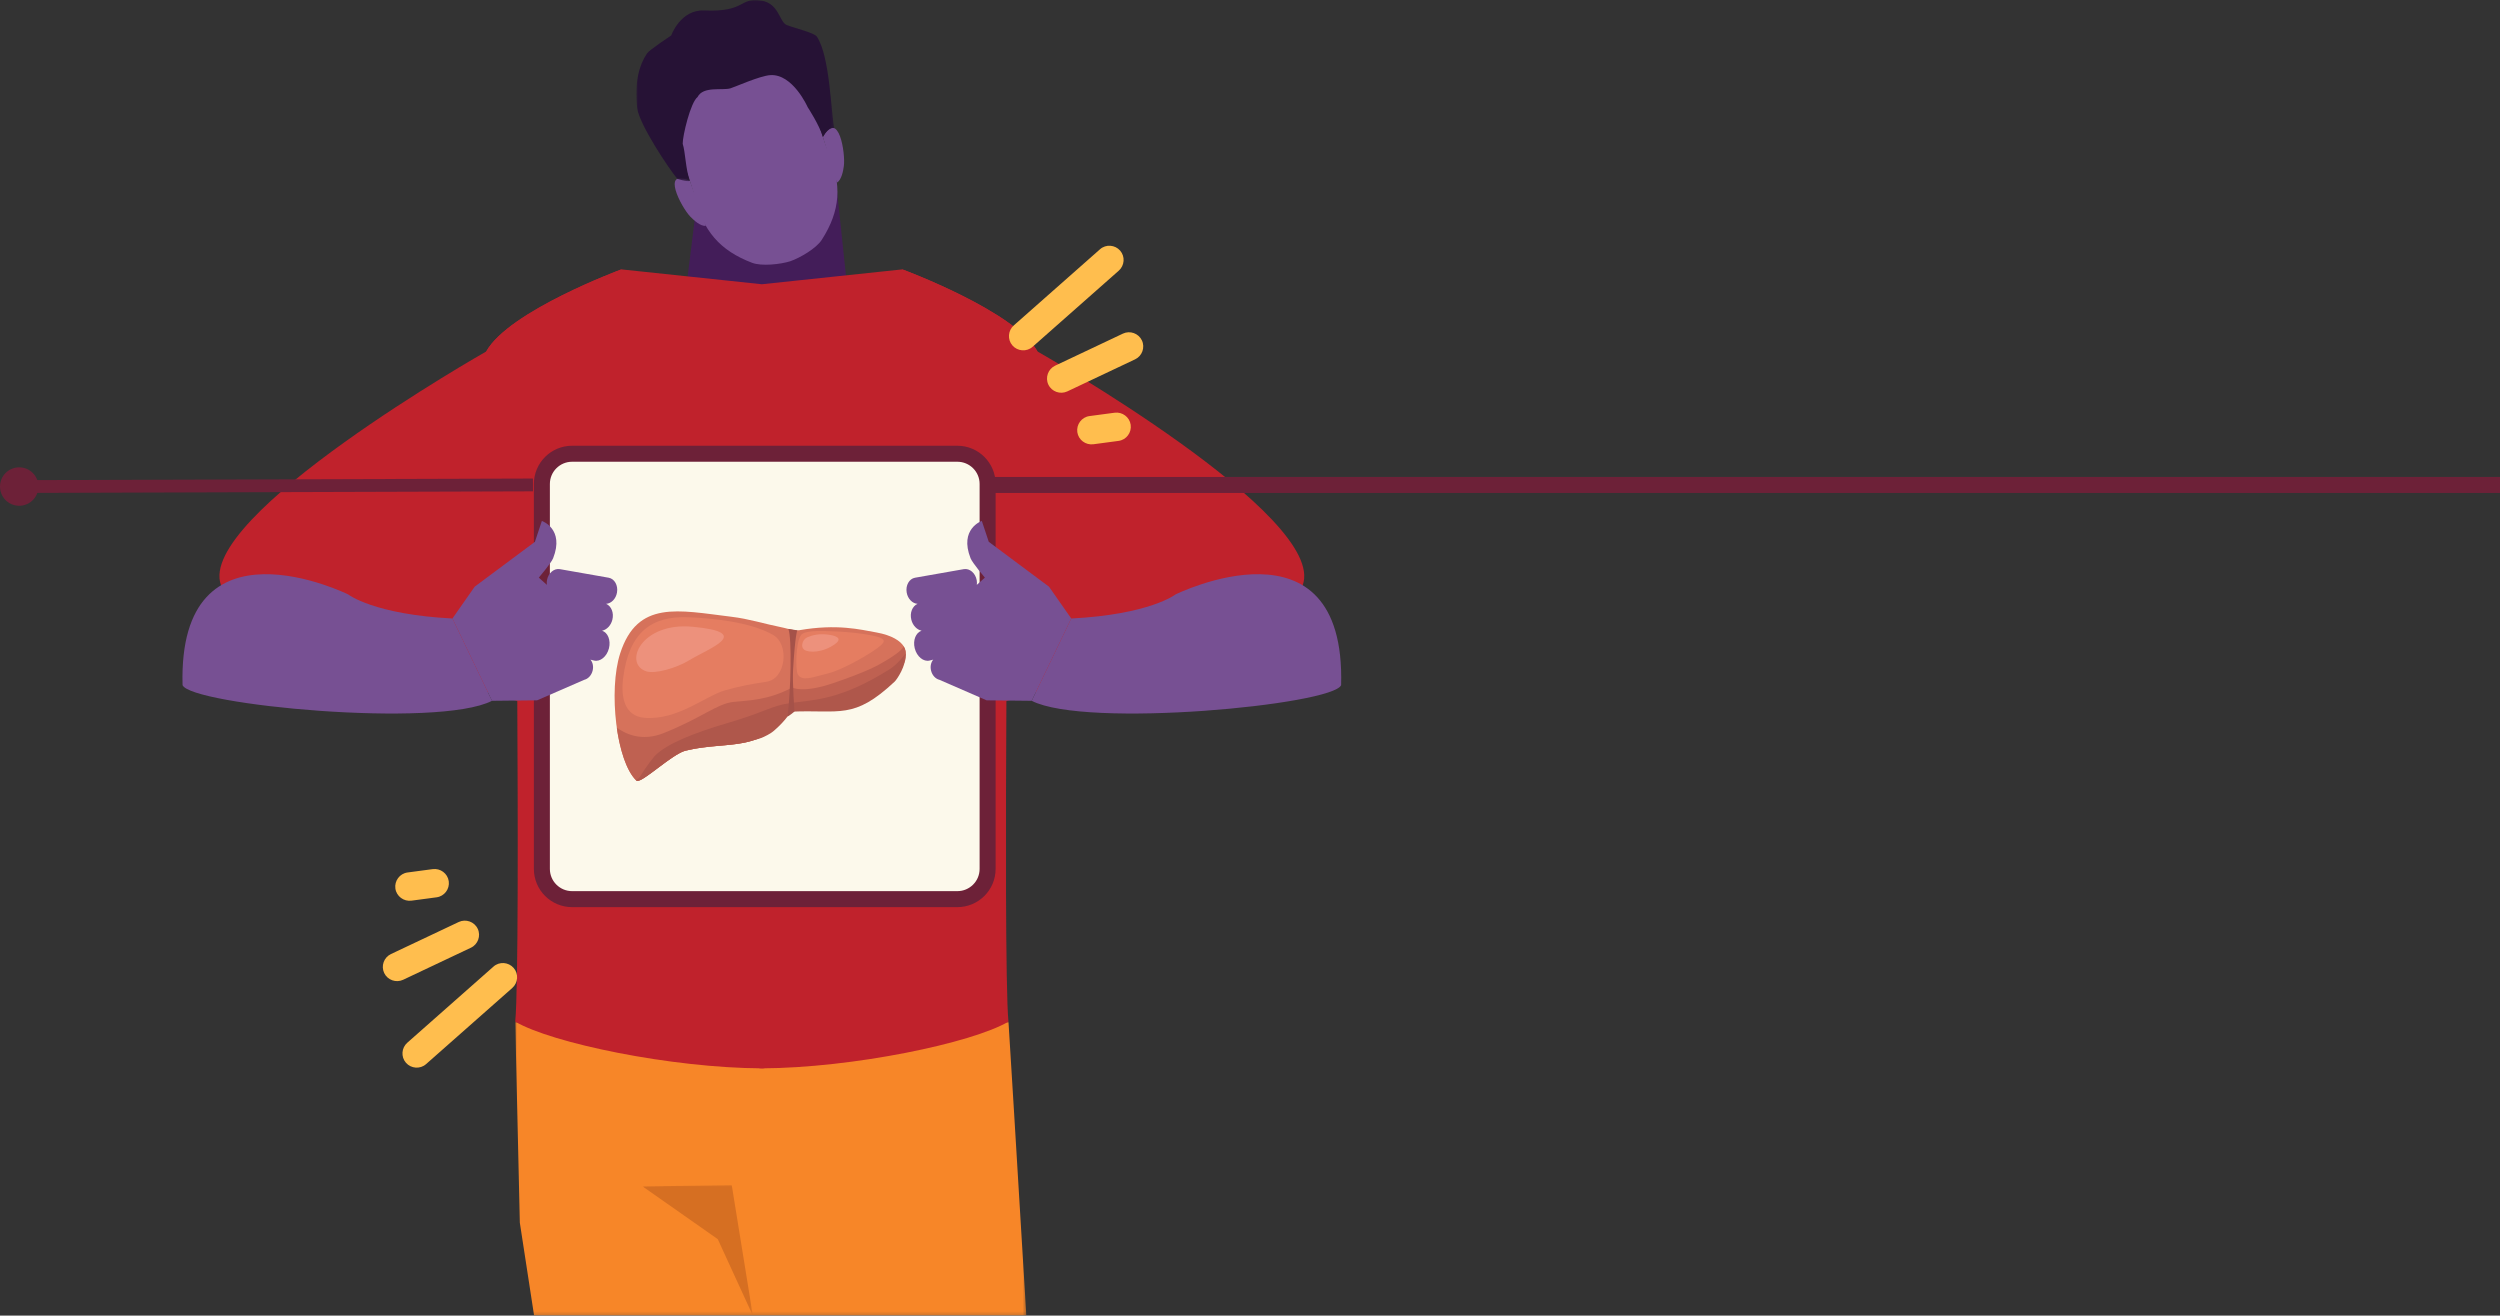 <?xml version="1.0" encoding="UTF-8"?>
<svg width="781px" height="411px" viewBox="0 0 781 411" version="1.1" xmlns="http://www.w3.org/2000/svg" xmlns:xlink="http://www.w3.org/1999/xlink">
    <rect x="0" y="0" width="781" height="411" fill="#333333" stroke="none"/>
    <title>what-illus-1</title>
    <defs>
        <polygon id="path-1" points="0 0 159.669 0 159.669 91.841 0 91.841"></polygon>
        <polygon id="path-3" points="0 0 34.411 0 34.411 40.79 0 40.79"></polygon>
        <polygon id="path-5" points="0 0 61.821 0 61.821 56.592 0 56.592"></polygon>
        <polygon id="path-7" points="0 0 84.358 0 84.358 40.001 0 40.001"></polygon>
    </defs>
    <g id="0.0---DEV" stroke="none" stroke-width="1" fill="none" fill-rule="evenodd">
        <g id="0.1-what-desk" transform="translate(-484, -343)">
            <g id="what-illus-1" transform="translate(484, 343)">
                <polygon id="Fill-1" fill="#431D59" points="265 93 214 93 218.102 59.929 260.892 54"></polygon>
                <g id="Group-51" transform="translate(57, 0)">
                    <g id="Group-4" transform="translate(103.957, 319.159)">
                        <mask id="mask-2" fill="white">
                            <use xlink:href="#path-1"></use>
                        </mask>
                        <g id="Clip-3"></g>
                        <path d="M5.895,91.841 L159.669,91.841 C156.796,43.488 154.089,0 154.089,0 L0,0 L1.439,62.816 L5.895,91.841 Z" id="Fill-2" fill="#F78628" mask="url(#mask-2)"></path>
                    </g>
                    <g id="Group-7" transform="translate(143.783, 370.21)">
                        <mask id="mask-4" fill="white">
                            <use xlink:href="#path-3"></use>
                        </mask>
                        <g id="Clip-6"></g>
                        <polygon id="Fill-5" fill="#D66F22" mask="url(#mask-4)" points="34.411 40.79 23.451 16.905 0 0.452 27.811 0"></polygon>
                    </g>
                    <path d="M224.882,84.157 L181,88.8 L137.12,84.157 C137.12,84.157 101.95,97.137 94.896,109.802 C94.896,109.802 152.735,333.632 181,333.751 C209.263,333.632 267.106,109.802 267.106,109.802 C260.053,97.137 224.882,84.157 224.882,84.157" id="Fill-8" fill="#C0222C"></path>
                    <path d="M94.896,109.802 C101.949,97.137 137.119,84.158 137.119,84.158 C137.119,84.158 123.163,188.685 130.542,196.876 C171.55,242.402 181,333.752 181,333.752 C152.736,333.632 115.357,325.874 103.955,319.158 C104.935,309.663 104.794,253.957 104.6,218.986 C102.613,218.357 16.103,193.852 12.044,182.843 C4.094,161.292 94.896,109.802 94.896,109.802" id="Fill-10" fill="#C0222C"></path>
                    <path d="M224.882,84.158 C224.882,84.158 238.837,188.686 231.46,196.876 C190.45,242.402 181,333.752 181,333.752 C209.263,333.632 246.643,325.874 258.046,319.158 C257.067,309.663 257.206,253.958 257.401,218.987 C259.387,218.357 345.897,193.853 349.956,182.844 C357.906,161.292 267.106,109.803 267.106,109.803 C260.053,97.138 224.882,84.158 224.882,84.158 Z" id="Fill-12" fill="#C0222C"></path>
                    <path d="M121.735,280.891 C116.514,280.891 112.282,276.664 112.282,271.449 L112.282,151.19 C112.282,145.975 116.514,141.748 121.735,141.748 L242.076,141.748 C247.297,141.748 251.53,145.975 251.53,151.19 L251.53,271.449 C251.53,276.664 247.297,280.891 242.076,280.891 L121.735,280.891 Z" id="Fill-14" stroke="#6D2138" stroke-width="5" fill="#FCF9EB"></path>
                    <path d="M270.706,183.279 L251.891,169.263 L249.718,162.741 C249.718,162.741 242.569,165.202 246.209,174.41 C246.789,175.88 250.672,180.452 250.672,180.452 L248.158,182.713 C248.215,182.253 248.217,181.773 248.13,181.281 C247.739,179.037 245.923,177.48 244.094,177.801 L228.852,180.48 C227.022,180.801 225.857,182.882 226.251,185.122 C226.601,187.102 228.053,188.541 229.647,188.634 C228.022,189.351 227.155,191.451 227.7,193.612 C228.153,195.423 229.458,196.731 230.908,197.034 C229.094,197.623 228.137,200.025 228.762,202.532 C229.417,205.128 231.515,206.838 233.448,206.347 L234.54,206.072 C233.831,206.912 233.533,208.201 233.865,209.517 C234.237,210.997 235.287,212.083 236.471,212.368 L251.219,218.784 L265.298,218.932 L277.656,193.217 L270.706,183.279 Z" id="Fill-16" fill="#775093"></path>
                    <path d="M265.298,218.931 L277.656,193.218 C302.206,191.969 310.255,185.69 310.255,185.69 C310.255,185.69 363.457,159.437 361.969,214.036 C359.444,220.203 282.282,227.65 265.298,218.931" id="Fill-18" fill="#775093"></path>
                    <path d="M91.294,183.279 L110.109,169.263 L112.282,162.741 C112.282,162.741 119.431,165.202 115.791,174.41 C115.211,175.88 111.329,180.452 111.329,180.452 L113.843,182.713 C113.787,182.253 113.783,181.773 113.87,181.281 C114.26,179.037 116.075,177.48 117.905,177.801 L133.148,180.48 C134.978,180.801 136.144,182.882 135.749,185.122 C135.399,187.102 133.947,188.541 132.353,188.634 C133.978,189.351 134.847,191.451 134.3,193.612 C133.845,195.423 132.542,196.731 131.09,197.034 C132.906,197.623 133.863,200.025 133.238,202.532 C132.583,205.128 130.487,206.838 128.552,206.347 L127.462,206.072 C128.169,206.912 128.467,208.201 128.135,209.517 C127.764,210.997 126.714,212.083 125.53,212.368 L110.782,218.784 L96.702,218.932 L84.344,193.217 L91.294,183.279 Z" id="Fill-20" fill="#775093"></path>
                    <path d="M96.702,218.931 L84.344,193.218 C59.796,191.969 51.747,185.69 51.747,185.69 C51.747,185.69 -1.456,159.437 0.031,214.036 C2.557,220.203 79.718,227.65 96.702,218.931" id="Fill-22" fill="#775093"></path>
                    <path d="M200.07,42.79 C205.025,33.982 207.15,47.888 206.622,51.862 C206.429,53.323 205.903,56.241 204.444,57.044 L200.07,42.79 Z" id="Fill-24" fill="#775093"></path>
                    <path d="M158.519,56.494 C149.287,52.364 155.864,64.803 158.66,67.68 C159.689,68.738 161.847,70.77 163.499,70.548 L158.519,56.494 Z" id="Fill-26" fill="#775093"></path>
                    <path d="M201.801,47.542 C198.456,39.582 196.05,25.919 190.724,21.671 C184.533,16.719 176.524,18.718 169.804,20.935 C163.078,23.152 155.454,26.309 153.427,33.972 C151.687,40.549 157.901,52.958 159.957,61.343 C162.585,72.05 167.848,78.266 177.957,82.1 C180.941,83.23 186.77,82.586 189.87,81.618 C192.926,80.557 197.995,77.605 199.719,74.925 C205.555,65.83 206.078,57.707 201.801,47.542" id="Fill-28" fill="#775093"></path>
                    <g id="Group-32" transform="translate(141.801, 0)">
                        <mask id="mask-6" fill="white">
                            <use xlink:href="#path-5"></use>
                        </mask>
                        <g id="Clip-31"></g>
                        <path d="M56.39,11.442 C55.562,10.212 49.452,8.802 46.994,7.825 C44.666,6.907 44.604,1.098 39.05,0.176 C32.153,-0.969 34.262,3.858 21.238,3.272 C13.758,2.928 10.88,11.083 10.88,11.083 C10.88,11.083 4.063,15.583 3.336,16.667 C0.942,20.258 -0.617,25.357 0.236,33.657 C0.756,38.66 10.287,52.922 12.795,55.855 C12.795,55.855 15.873,56.913 16.718,56.493 C15.378,52.989 15.332,47.519 14.473,44.922 C14.436,42.464 16.903,32.001 19.112,30.322 C20.884,26.805 26.864,28.359 29.416,27.589 C30.815,27.163 38.564,23.692 41.822,23.472 C48.886,22.995 53.516,33.47 53.516,33.47 C53.516,33.47 57.248,39.18 58.269,42.79 C60.199,39.352 61.821,40.041 61.821,40.041 C60.832,35.846 60.536,17.604 56.39,11.442" id="Fill-30" fill="#261235" mask="url(#mask-6)"></path>
                    </g>
                    <g id="Group-18" transform="translate(135, 191)">
                        <path d="M22.15,43.513 C17.983,44.541 8.022,54.006 6.855,52.906 C0.535,46.952 -1.995,24.7 1.747,13.114 C7.142,-3.584 19.9,-0.35 36.457,1.669 C42.209,2.37 46.049,3.735 52.968,5.148 C53.161,5.188 53.531,5.289 53.993,5.406 C55.09,5.684 56.704,6.05 57.681,5.88 C69.482,3.821 76.815,5.679 81.814,6.582 C91.557,8.342 92.408,13.731 89.397,15.385 C69.825,26.138 75.909,25.557 55.175,31.328 C54.428,31.536 52.231,35.35 48.798,37.657 C40.871,42.983 32.456,40.97 22.15,43.513" id="Fill-1" fill="#D6725B"></path>
                        <path d="M89.003,18.543 C91.242,16.141 91.47,12.703 90.301,10.882 C89.776,12.377 86.003,14.613 84.741,15.384 C82.275,16.89 78.903,18.783 68.341,22.394 C58.596,25.726 55.537,23.765 55.537,23.765 C47.938,27.745 42.229,27.77 37.143,28.279 C32.058,28.787 27.193,33.277 15.335,38.014 C8.258,40.842 3.252,38.13 0.688,36.33 C0.72,36.553 0.752,36.775 0.786,36.995 C0.787,37.003 0.788,37.011 0.789,37.018 C0.822,37.233 0.856,37.448 0.891,37.661 C0.893,37.674 0.895,37.688 0.897,37.701 C0.931,37.91 0.966,38.119 1.002,38.326 C1.005,38.343 1.008,38.36 1.011,38.377 C1.047,38.581 1.083,38.785 1.121,38.988 C1.125,39.007 1.128,39.027 1.132,39.046 C1.169,39.247 1.207,39.447 1.247,39.646 C1.25,39.666 1.254,39.686 1.258,39.705 C1.298,39.904 1.338,40.102 1.379,40.299 C1.383,40.318 1.387,40.337 1.391,40.356 C1.432,40.553 1.474,40.75 1.518,40.945 C1.521,40.961 1.525,40.976 1.528,40.992 C1.572,41.191 1.617,41.389 1.663,41.585 C1.665,41.594 1.667,41.602 1.669,41.61 C2.011,43.068 2.403,44.454 2.842,45.739 C2.842,45.74 2.842,45.74 2.842,45.74 C2.894,45.892 2.947,46.041 3,46.19 C3.014,46.228 3.027,46.266 3.04,46.304 C3.087,46.433 3.135,46.561 3.183,46.688 C3.203,46.744 3.224,46.8 3.245,46.854 C3.289,46.97 3.334,47.084 3.379,47.198 C3.405,47.262 3.43,47.327 3.455,47.39 C3.498,47.496 3.542,47.6 3.585,47.704 C3.614,47.773 3.643,47.843 3.672,47.911 C3.714,48.009 3.756,48.106 3.799,48.202 C3.831,48.274 3.863,48.346 3.895,48.416 C3.936,48.508 3.978,48.598 4.02,48.688 C4.054,48.761 4.089,48.834 4.123,48.906 C4.165,48.992 4.206,49.076 4.248,49.16 C4.284,49.234 4.321,49.306 4.358,49.378 C4.399,49.459 4.441,49.539 4.482,49.618 C4.521,49.691 4.56,49.762 4.598,49.834 C4.64,49.909 4.681,49.984 4.723,50.058 C4.763,50.13 4.804,50.201 4.845,50.271 C4.886,50.342 4.928,50.413 4.969,50.482 C5.012,50.553 5.055,50.622 5.098,50.691 C5.139,50.757 5.18,50.823 5.222,50.888 C5.266,50.957 5.311,51.025 5.356,51.092 C5.397,51.154 5.438,51.215 5.48,51.275 C5.527,51.343 5.574,51.408 5.621,51.474 C5.662,51.531 5.703,51.588 5.744,51.643 C5.793,51.709 5.844,51.773 5.894,51.838 C5.934,51.889 5.973,51.941 6.013,51.99 C6.067,52.057 6.121,52.12 6.175,52.184 C6.213,52.228 6.25,52.274 6.288,52.317 C6.349,52.386 6.411,52.452 6.472,52.518 C6.505,52.553 6.536,52.589 6.569,52.623 C6.661,52.719 6.755,52.811 6.849,52.9 C6.851,52.902 6.853,52.904 6.855,52.906 C7.055,53.095 7.516,52.972 8.162,52.634 C8.221,52.603 8.281,52.57 8.343,52.536 C8.466,52.467 8.596,52.392 8.731,52.31 C8.798,52.269 8.867,52.227 8.937,52.183 C12.373,50.033 18.96,44.3 22.15,43.513 C29.041,41.812 35.087,42.149 40.706,40.966 C41.175,40.868 41.64,40.758 42.103,40.636 C42.407,40.557 42.709,40.471 43.01,40.38 C44.98,39.783 46.903,38.93 48.798,37.657 C51.364,35.932 53.239,33.367 54.335,32.094 C54.345,32.082 54.355,32.07 54.365,32.059 C54.471,31.936 54.569,31.828 54.66,31.733 C54.719,31.671 54.775,31.614 54.827,31.565 C54.862,31.533 54.895,31.504 54.927,31.478 C55.022,31.399 55.104,31.344 55.175,31.328 C75.178,26.851 83.32,24.638 89.003,18.543" id="Fill-3" fill="#BF6151"></path>
                        <g id="Group-7" transform="translate(6.642, 12.993)">
                            <mask id="mask-8" fill="white">
                                <use xlink:href="#path-7"></use>
                            </mask>
                            <g id="Clip-6"></g>
                            <path d="M48.549,15.601 C42.134,16.477 41.099,18.214 28.554,21.906 C18.41,24.891 9.558,28.327 5.783,32.284 C5.784,32.284 3.331,35.267 1.365,38.517 C1.105,38.947 0.5,39.497 0,39.702 C0.071,39.773 0.141,39.845 0.213,39.913 C0.234,39.933 0.26,39.949 0.287,39.962 C0.291,39.964 0.296,39.965 0.3,39.967 C0.303,39.968 0.307,39.97 0.311,39.971 C0.333,39.98 0.357,39.987 0.384,39.991 C0.387,39.992 0.391,39.993 0.394,39.993 C0.399,39.994 0.403,39.995 0.408,39.996 C0.442,40 0.479,40.002 0.518,40 L0.519,40 C0.563,39.998 0.61,39.991 0.66,39.982 C0.66,39.982 0.66,39.982 0.66,39.982 L0.661,39.982 C3.369,39.415 11.627,31.475 15.399,30.544 C15.462,30.529 15.524,30.515 15.587,30.5 C15.616,30.493 15.644,30.486 15.673,30.479 C15.702,30.472 15.732,30.465 15.761,30.458 C15.777,30.455 15.793,30.451 15.808,30.447 C15.819,30.442 15.83,30.438 15.837,30.436 C15.847,30.435 15.855,30.434 15.865,30.433 C15.865,30.433 15.866,30.433 15.866,30.433 C15.867,30.433 15.868,30.433 15.868,30.433 C16.118,30.373 16.367,30.316 16.615,30.262 C16.615,30.262 16.615,30.262 16.616,30.262 C16.619,30.261 16.623,30.26 16.626,30.26 C16.627,30.259 16.627,30.259 16.628,30.259 C19.041,29.731 21.35,29.434 23.575,29.211 C23.58,29.211 23.585,29.21 23.589,29.21 C24.287,29.14 24.976,29.077 25.657,29.017 C25.689,29.014 25.721,29.011 25.754,29.008 C26.077,28.98 26.399,28.951 26.719,28.923 C26.847,28.912 26.975,28.901 27.102,28.889 C27.142,28.886 27.182,28.882 27.222,28.879 C27.415,28.861 27.607,28.844 27.799,28.826 C27.837,28.823 27.875,28.819 27.913,28.816 C28.333,28.777 28.751,28.737 29.166,28.694 C29.176,28.693 29.186,28.692 29.196,28.691 C29.408,28.669 29.619,28.647 29.829,28.623 C29.83,28.623 29.83,28.623 29.831,28.623 C29.836,28.623 29.841,28.622 29.847,28.621 C30.269,28.574 30.688,28.524 31.104,28.469 C31.11,28.468 31.115,28.467 31.12,28.467 C31.126,28.466 31.131,28.465 31.137,28.465 C31.553,28.409 31.966,28.35 32.376,28.284 C32.381,28.283 32.386,28.282 32.39,28.281 C32.394,28.281 32.399,28.28 32.403,28.279 C32.818,28.212 33.232,28.139 33.642,28.059 C33.643,28.058 33.644,28.058 33.644,28.058 C33.645,28.058 33.645,28.058 33.645,28.058 C33.851,28.018 34.056,27.975 34.26,27.931 C34.263,27.93 34.266,27.929 34.269,27.929 C34.271,27.928 34.273,27.928 34.275,27.927 C34.68,27.839 35.082,27.743 35.482,27.637 C35.493,27.635 35.504,27.632 35.515,27.629 C35.516,27.628 35.517,27.628 35.519,27.628 C35.913,27.523 36.728,27.275 36.736,27.272 C36.933,27.209 38.682,26.777 39.559,26.391 C41.86,25.378 42.801,24.567 42.801,24.567 C42.801,24.567 46.168,21.919 48.424,18.36 C48.449,18.357 48.473,18.353 48.497,18.349 C48.501,18.348 48.505,18.347 48.508,18.345 C48.516,18.342 48.525,18.335 48.533,18.335 C63.72,17.655 68.017,20.997 80.868,8.925 C81.456,8.372 84.503,4.122 84.353,0 C84.353,0 82.068,3.325 79.245,5.095 C63.996,14.661 55.968,14.587 48.549,15.601" id="Fill-5" fill="#AF574B" mask="url(#mask-8)"></path>
                        </g>
                        <path d="M54.269,5.475 C55.452,8.087 55.039,25.317 54.003,32.871 C54.536,32.629 55.914,31.541 56.192,31.288 C56.192,31.288 55.527,22.208 55.755,18.283 C56.414,6.992 57.09,5.923 57.09,5.923 C55.536,5.64 54.269,5.475 54.269,5.475" id="Fill-8" fill="#A55249"></path>
                        <path d="M2.668,20.857 C1.926,26.749 3.03,32.76 9.434,33.253 C19.704,34.042 28.365,26.398 34.547,24.644 C39.635,23.201 43.22,22.623 47.506,21.967 C53.52,21.047 54.706,10.332 49.501,7.344 C42.21,3.159 29.814,2.099 22.966,1.829 C11.504,1.378 4.475,6.528 2.668,20.857" id="Fill-10" fill="#E57D61"></path>
                        <path d="M65.06,6.141 C64.324,6.141 59.397,5.967 58.29,7.342 C56.579,9.468 56.453,18.35 57.254,19.706 C58.646,22.063 62.186,20.427 66.697,19.365 C71.227,18.299 80.867,12.737 83.14,10.624 C84.059,9.77 85.505,8.545 80.572,7.544 C73.649,6.141 65.06,6.141 65.06,6.141" id="Fill-12" fill="#E57D61"></path>
                        <path d="M24.33,4.793 C43.634,6.582 29.54,11.47 23.254,15.298 C19.191,17.771 12.593,19.575 9.978,18.747 C2.569,16.401 8.232,3.302 24.33,4.793" id="Fill-14" fill="#ED917C"></path>
                        <path d="M58.636,10.188 C58.804,9.202 59.439,8.413 60.26,8.065 C62.055,7.305 64.013,6.973 66.307,7.212 C69.187,7.513 71.283,8.385 68.99,10.105 C65.182,12.961 60.579,13.003 59.206,11.95 C58.605,11.49 58.53,10.809 58.636,10.188" id="Fill-16" fill="#ED917C"></path>
                    </g>
                    <path d="M296.226,132.697 C296.574,135.118 294.875,137.412 292.439,137.736 L284.58,138.786 C282.168,139.109 279.903,137.432 279.556,135.019 C279.206,132.601 280.908,130.306 283.342,129.983 L291.2,128.933 C293.609,128.612 295.877,130.286 296.226,132.697" id="Fill-39" fill="#FFBE4E"></path>
                    <path d="M299.728,106.334 C300.772,108.54 299.817,111.213 297.612,112.254 L276.433,122.271 C274.227,123.313 271.548,122.361 270.508,120.154 C269.461,117.951 270.418,115.281 272.625,114.236 L293.803,104.218 C296.01,103.176 298.685,104.131 299.728,106.334" id="Fill-41" fill="#FFBE4E"></path>
                    <path d="M292.939,78.303 C294.541,80.149 294.325,82.951 292.499,84.563 L265.566,108.353 C263.723,109.978 260.882,109.76 259.276,107.912 C257.672,106.064 257.887,103.265 259.714,101.652 L286.649,77.863 C288.49,76.235 291.331,76.453 292.939,78.303" id="Fill-43" fill="#FFBE4E"></path>
                    <path d="M66.519,277.603 C66.17,275.183 67.871,272.888 70.305,272.564 L78.165,271.515 C80.577,271.192 82.843,272.869 83.19,275.282 C83.538,277.699 81.837,279.994 79.402,280.318 L71.545,281.367 C69.135,281.689 66.868,280.015 66.519,277.603" id="Fill-45" fill="#FFBE4E"></path>
                    <path d="M63.017,303.967 C61.972,301.76 62.928,299.088 65.133,298.047 L86.312,288.03 C88.517,286.988 91.196,287.939 92.238,290.147 C93.283,292.35 92.326,295.02 90.119,296.065 L68.941,306.082 C66.736,307.124 64.059,306.169 63.017,303.967" id="Fill-47" fill="#FFBE4E"></path>
                    <path d="M69.807,331.998 C68.204,330.152 68.42,327.35 70.247,325.738 L97.18,301.948 C99.022,300.322 101.864,300.541 103.469,302.389 C105.072,304.237 104.857,307.035 103.03,308.649 L76.095,332.438 C74.254,334.065 71.413,333.848 69.807,331.998" id="Fill-49" fill="#FFBE4E"></path>
                </g>
                <circle id="Oval" fill="#6D2138" cx="6" cy="152" r="6"></circle>
                <line x1="6" y1="152" x2="164.5" y2="151.5" id="Line-2-Copy" stroke="#6D2138" stroke-width="4" stroke-linecap="square"></line>
                <line x1="312.5" y1="151.5" x2="778.5" y2="151.5" id="Line-2" stroke="#6D2138" stroke-width="5" stroke-linecap="square"></line>
            </g>
        </g>
    </g>
</svg>
